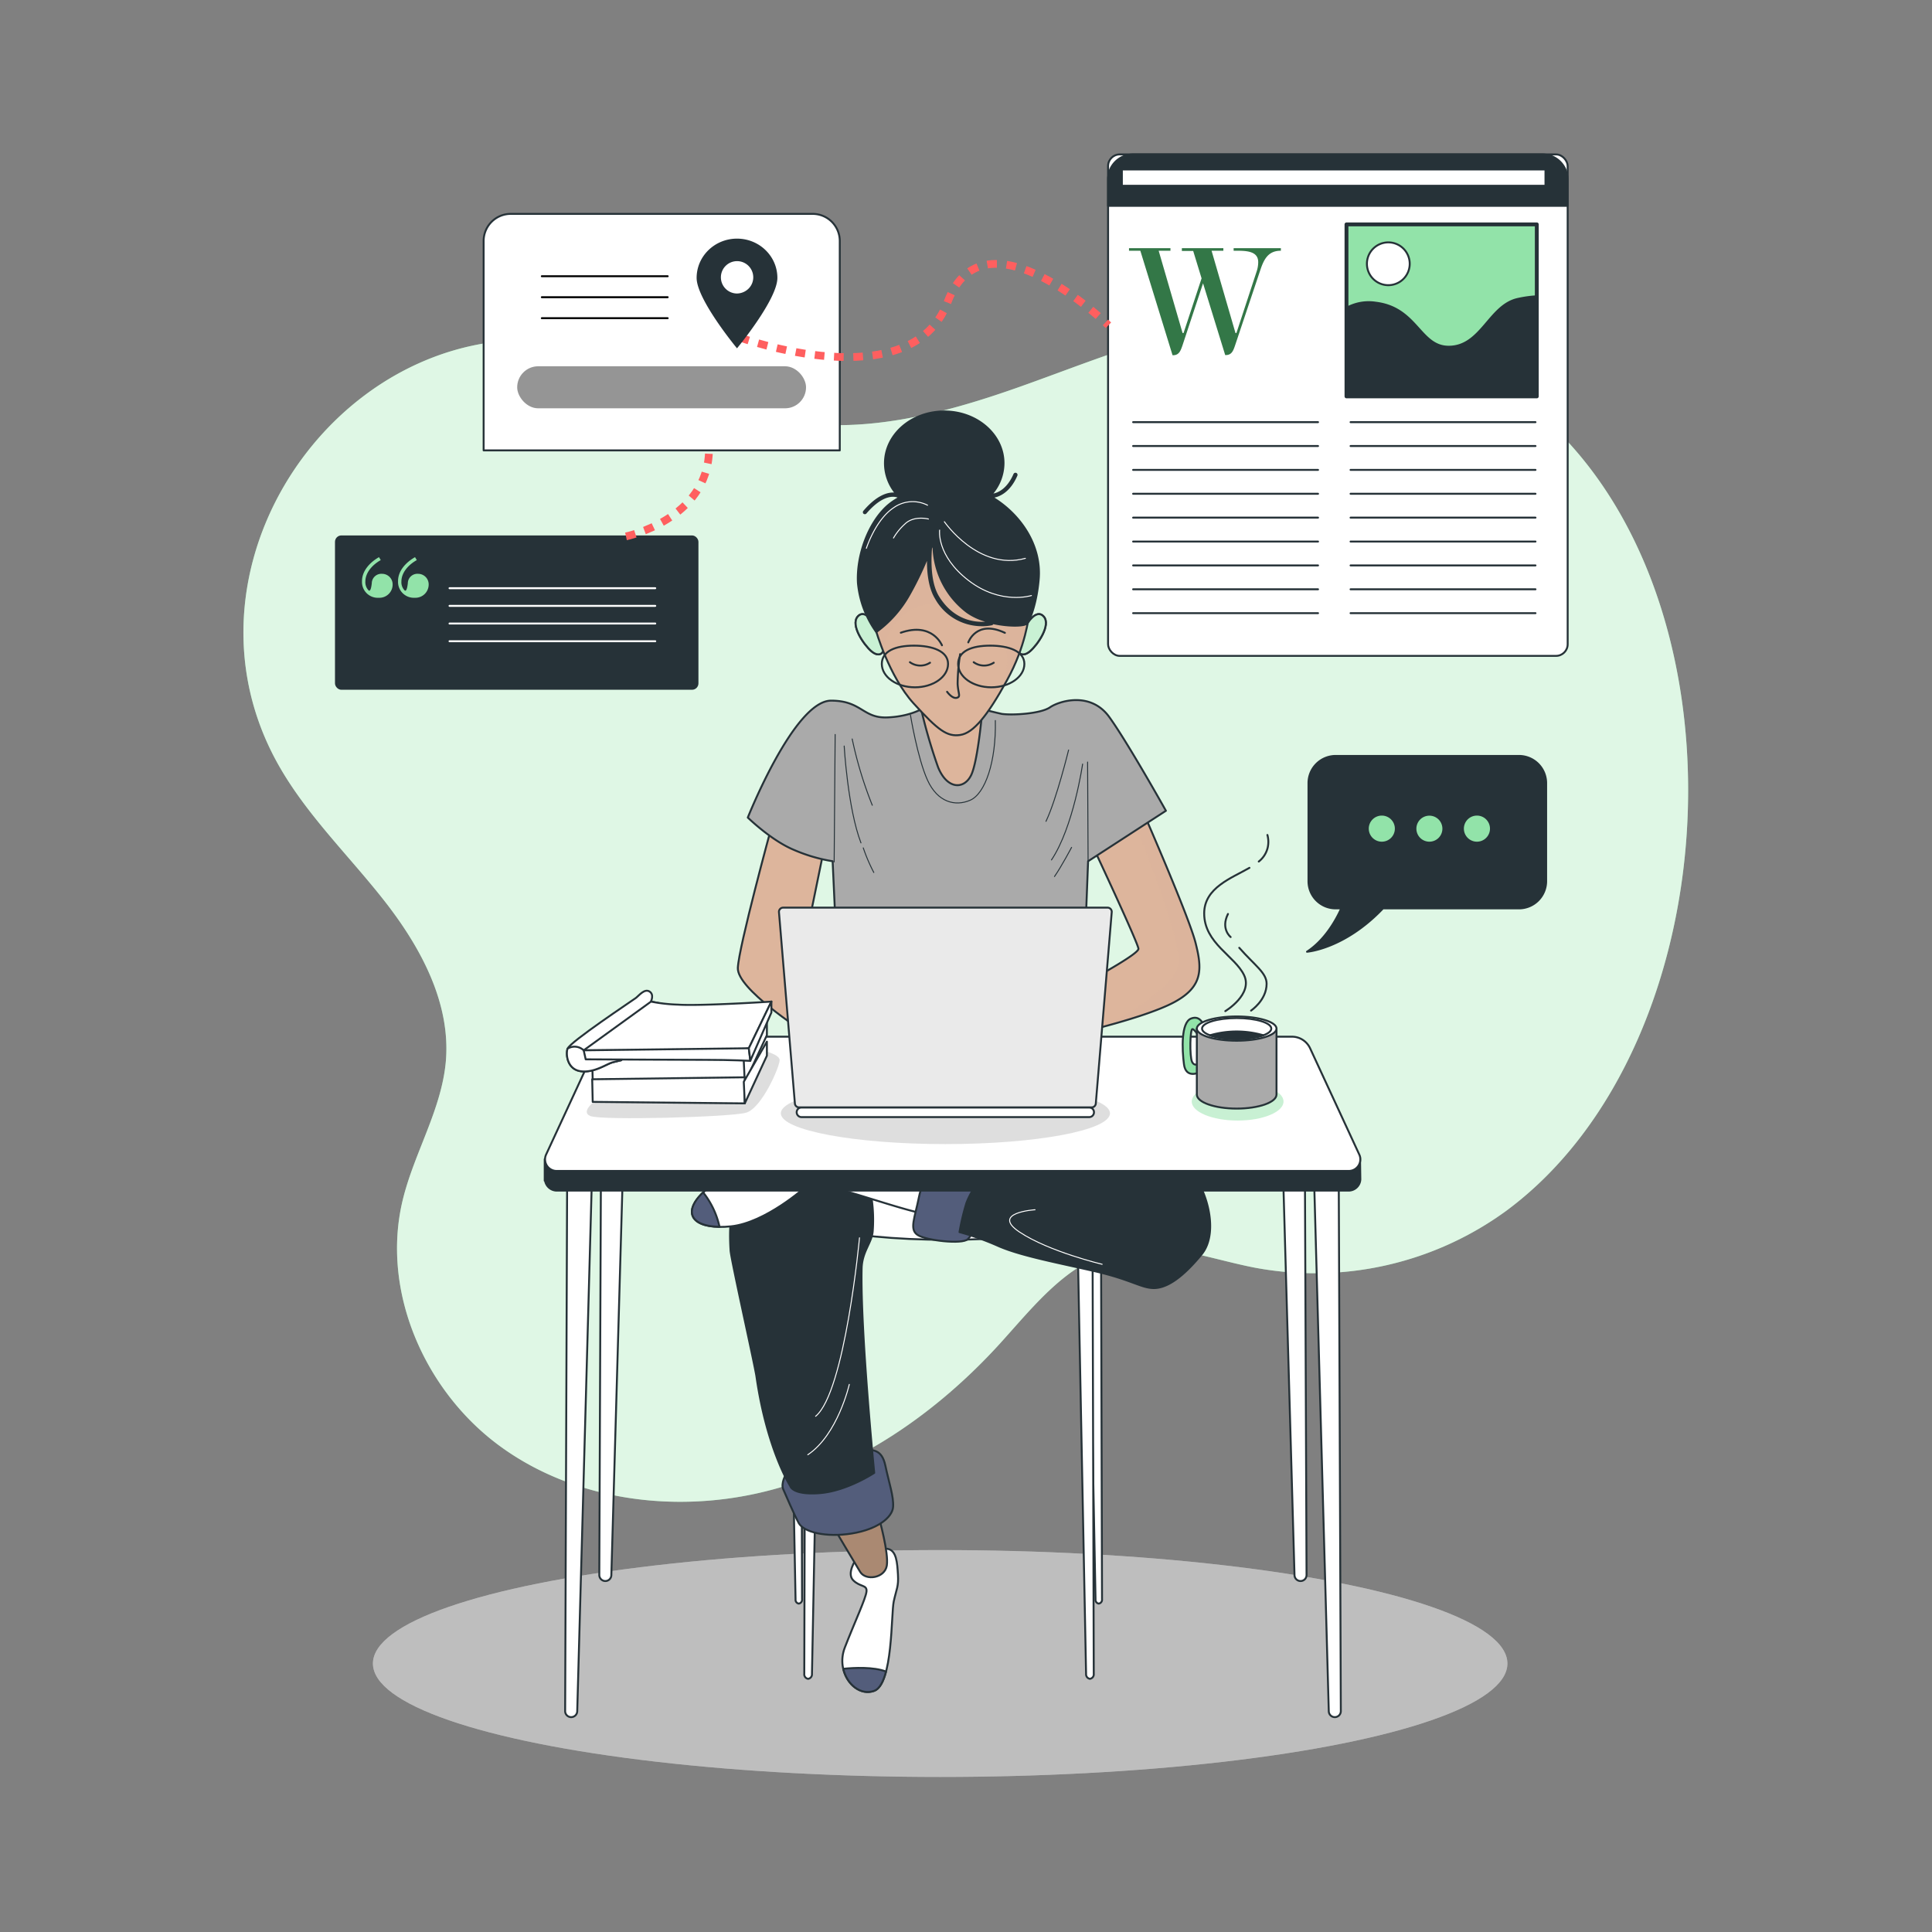 <svg xmlns="http://www.w3.org/2000/svg" xmlns:xlink="http://www.w3.org/1999/xlink" width="1000" height="1000" viewBox="0 0 1000 1000">
  <rect x="0" y="0" width="1000" height="1000" fill="#808080" stroke="none"/>
  <defs>
    <clipPath id="clip-path">
      <path id="Pfad_238" data-name="Pfad 238" d="M288.752,236.973s23.127,49.358,23.127,51.964-20.521,13.767-24.43,16.113a94.944,94.944,0,0,1-9.359,4.669l2.345,22.866s35.33-8.056,50.14-16.113,14.289-17.155,10.858-30.662-26.254-65.71-26.254-65.71Z" transform="translate(-278.09 -220.1)" fill="#ddb59c" stroke="#263238" stroke-linecap="round" stroke-linejoin="round" stroke-width="1"/>
    </clipPath>
    <clipPath id="clip-path-2">
      <path id="Pfad_242" data-name="Pfad 242" d="M215.535,222.85s-16.873,61.823-17.372,72.746,33.506,32.464,34.744,33.767-1.933-37.567-1.933-37.567l11.531-56.459Z" transform="translate(-198.158 -222.85)" fill="#fff" stroke="#263238" stroke-linecap="round" stroke-linejoin="round" stroke-width="1"/>
    </clipPath>
    <clipPath id="clip-path-3">
      <path id="Pfad_261" data-name="Pfad 261" d="M231.73,206.679s6.753,23.887,19.544,37.936,17.372,17.372,24.169,16.351,14.028-9.859,24.147-28.23,10.858-32.464,11.7-33.767-2.172-27.274-16.634-38.457-30.662-16.091-44.69-3.887S227.04,188.742,231.73,206.679Z" transform="translate(-230.469 -149.497)" fill="#ddb59c" stroke="#263238" stroke-linecap="round" stroke-linejoin="round" stroke-width="1"/>
    </clipPath>
    <clipPath id="clip-post">
      <rect width="1000" height="1000"/>
    </clipPath>
  </defs>
  <g id="post" clip-path="url(#clip-post)">
    <g id="Gruppe_34" data-name="Gruppe 34" transform="translate(-1001 -114.082)">
      <g id="Blog_post-bro" data-name="Blog post-bro" transform="translate(1127 194)">
        <g id="freepik--background-simple--inject-1--inject-3" transform="translate(0 85.074)">
          <path id="Pfad_222" data-name="Pfad 222" d="M827.866,358.175c3.322-89.944-28.99-180.974-100.215-224.3-35.157-21.389-76.263-33.919-117.392-32.073-44.125,1.976-85.666,19.934-127.272,34.744S396.322,163.2,353.435,152.685c-31.031-7.6-58.327-26.384-89.032-34.94C143.428,84.065,38.088,221.327,97.283,330.445,111.811,357.2,134.2,378.652,153.026,402.6S187.64,455.48,185.1,485.816c-2.172,25.124-16.417,47.491-22.345,71.986-11.335,46.926,11.162,98.543,50.053,127.142s91.355,35.265,138.26,23.5,88.163-40.564,120.671-76.22c17.372-19.109,34.4-41.432,59.391-47.925,24-6.21,48.729,3.909,73.071,8.556a168.27,168.27,0,0,0,129.791-29.532C792.731,519.866,824.87,439.455,827.866,358.175Z" transform="translate(-80.317 -101.627)" fill="#92e3a9"/>
          <path id="Pfad_223" data-name="Pfad 223" d="M827.866,358.175c3.322-89.944-28.99-180.974-100.215-224.3-35.157-21.389-76.263-33.919-117.392-32.073-44.125,1.976-85.666,19.934-127.272,34.744S396.322,163.2,353.435,152.685c-31.031-7.6-58.327-26.384-89.032-34.94C143.428,84.065,38.088,221.327,97.283,330.445,111.811,357.2,134.2,378.652,153.026,402.6S187.64,455.48,185.1,485.816c-2.172,25.124-16.417,47.491-22.345,71.986-11.335,46.926,11.162,98.543,50.053,127.142s91.355,35.265,138.26,23.5,88.163-40.564,120.671-76.22c17.372-19.109,34.4-41.432,59.391-47.925,24-6.21,48.729,3.909,73.071,8.556a168.27,168.27,0,0,0,129.791-29.532C792.731,519.866,824.87,439.455,827.866,358.175Z" transform="translate(-80.317 -101.627)" fill="#fff" opacity="0.7"/>
        </g>
        <g id="freepik--Shadow--inject-1--inject-3" transform="translate(67.02 722.396)">
          <ellipse id="Ellipse_43" data-name="Ellipse 43" cx="293.61" cy="58.718" rx="293.61" ry="58.718" fill="#bfbfbf"/>
          <ellipse id="Ellipse_44" data-name="Ellipse 44" cx="293.61" cy="58.718" rx="293.61" ry="58.718" fill="#bfbfbf" opacity="0.5"/>
        </g>
        <g id="freepik--graphics-2--inject-1--inject-3" transform="translate(447.534 0)">
          <rect id="Rechteck_18" data-name="Rechteck 18" width="237.889" height="259.561" rx="6.03" transform="translate(0 0)" stroke-width="1" stroke="#263238" stroke-linecap="round" stroke-linejoin="round" fill="#fff"/>
          <path id="Pfad_224" data-name="Pfad 224" d="M299.5,62.45H511.183a13.029,13.029,0,0,1,13.029,13.029V89.073H286.41V75.544A13.029,13.029,0,0,1,299.5,62.45Z" transform="translate(-286.41 -62.45)" fill="#263238" stroke="#263238" stroke-linecap="round" stroke-linejoin="round" stroke-width="1"/>
          <line id="Linie_1" data-name="Linie 1" x2="95.72" transform="translate(12.964 138.586)" fill="none" stroke="#263238" stroke-linecap="round" stroke-linejoin="round" stroke-width="1"/>
          <line id="Linie_2" data-name="Linie 2" x2="95.72" transform="translate(12.964 150.942)" fill="none" stroke="#263238" stroke-linecap="round" stroke-linejoin="round" stroke-width="1"/>
          <line id="Linie_3" data-name="Linie 3" x2="95.72" transform="translate(12.964 163.298)" fill="none" stroke="#263238" stroke-linecap="round" stroke-linejoin="round" stroke-width="1"/>
          <line id="Linie_4" data-name="Linie 4" x2="95.72" transform="translate(12.964 175.654)" fill="none" stroke="#263238" stroke-linecap="round" stroke-linejoin="round" stroke-width="1"/>
          <line id="Linie_5" data-name="Linie 5" x2="95.72" transform="translate(12.964 188.009)" fill="none" stroke="#263238" stroke-linecap="round" stroke-linejoin="round" stroke-width="1"/>
          <line id="Linie_6" data-name="Linie 6" x2="95.72" transform="translate(12.964 200.387)" fill="none" stroke="#263238" stroke-linecap="round" stroke-linejoin="round" stroke-width="1"/>
          <line id="Linie_7" data-name="Linie 7" x2="95.72" transform="translate(12.964 212.743)" fill="none" stroke="#263238" stroke-linecap="round" stroke-linejoin="round" stroke-width="1"/>
          <line id="Linie_8" data-name="Linie 8" x2="95.72" transform="translate(12.964 225.099)" fill="none" stroke="#263238" stroke-linecap="round" stroke-linejoin="round" stroke-width="1"/>
          <line id="Linie_9" data-name="Linie 9" x2="95.72" transform="translate(12.964 237.455)" fill="none" stroke="#263238" stroke-linecap="round" stroke-linejoin="round" stroke-width="1"/>
          <line id="Linie_10" data-name="Linie 10" x2="95.72" transform="translate(125.513 138.586)" fill="none" stroke="#263238" stroke-linecap="round" stroke-linejoin="round" stroke-width="1"/>
          <line id="Linie_11" data-name="Linie 11" x2="95.72" transform="translate(125.513 150.942)" fill="none" stroke="#263238" stroke-linecap="round" stroke-linejoin="round" stroke-width="1"/>
          <line id="Linie_12" data-name="Linie 12" x2="95.72" transform="translate(125.513 163.298)" fill="none" stroke="#263238" stroke-linecap="round" stroke-linejoin="round" stroke-width="1"/>
          <line id="Linie_13" data-name="Linie 13" x2="95.72" transform="translate(125.513 175.654)" fill="none" stroke="#263238" stroke-linecap="round" stroke-linejoin="round" stroke-width="1"/>
          <line id="Linie_14" data-name="Linie 14" x2="95.72" transform="translate(125.513 188.009)" fill="none" stroke="#263238" stroke-linecap="round" stroke-linejoin="round" stroke-width="1"/>
          <line id="Linie_15" data-name="Linie 15" x2="95.72" transform="translate(125.513 200.387)" fill="none" stroke="#263238" stroke-linecap="round" stroke-linejoin="round" stroke-width="1"/>
          <line id="Linie_16" data-name="Linie 16" x2="95.72" transform="translate(125.513 212.743)" fill="none" stroke="#263238" stroke-linecap="round" stroke-linejoin="round" stroke-width="1"/>
          <line id="Linie_17" data-name="Linie 17" x2="95.72" transform="translate(125.513 225.099)" fill="none" stroke="#263238" stroke-linecap="round" stroke-linejoin="round" stroke-width="1"/>
          <line id="Linie_18" data-name="Linie 18" x2="95.72" transform="translate(125.513 237.455)" fill="none" stroke="#263238" stroke-linecap="round" stroke-linejoin="round" stroke-width="1"/>
          <path id="Pfad_225" data-name="Pfad 225" d="M357.544,96.613a15.376,15.376,0,0,0,.738-4.538c0-5.624-5.711-5.95-11.314-5.95h-1.411V84.8h24.451v1.325c-6.362,0-8.686,4.061-10.662,10.076l-13.029,38.892c-.977,2.888-1.8,5.038-4.864,5.038h-.261l-11.466-37.155-10.662,32.2c-1,2.888-1.824,5.038-4.886,5.038h-.239L297.263,86.125H291.4V84.8h21.455v1.325h-6.1L319.13,128.73h.5l9.337-28.295-4.343-14.2h-5.863V84.8h21.476v1.325h-6.1l12.378,42.605h.478Z" transform="translate(-280.564 -36.267)" fill="#337747"/>
          <rect id="Rechteck_19" data-name="Rechteck 19" width="98.5" height="89.032" transform="translate(123.407 36.221)" stroke-width="2" stroke="#263238" stroke-linecap="round" stroke-linejoin="round" fill="#92e3a9"/>
          <path id="Pfad_226" data-name="Pfad 226" d="M441.763,96.27a60.806,60.806,0,0,0-9.815,1.368c-14.962,3.257-18.87,24.733-35.786,24.733-14.983,0-16.265-20.173-37.741-22.779a23.713,23.713,0,0,0-15.2,2.693v45.8h98.543Z" transform="translate(-219.856 -22.829)" fill="#263238" stroke="#263238" stroke-linecap="round" stroke-linejoin="round" stroke-width="1"/>
          <path id="Pfad_227" data-name="Pfad 227" d="M370.26,94.473A11.075,11.075,0,1,1,359.207,83.42,11.075,11.075,0,0,1,370.26,94.473Z" transform="translate(-214.128 -37.883)" fill="#fff" stroke="#263238" stroke-linecap="round" stroke-linejoin="round" stroke-width="1"/>
          <rect id="Rechteck_20" data-name="Rechteck 20" width="219.257" height="8.447" transform="translate(7.144 7.796)" stroke-width="1" stroke="#263238" stroke-linecap="round" stroke-linejoin="round" fill="#fff"/>
          <path id="Pfad_228" data-name="Pfad 228" d="M443.578,205.83H348.661A14.071,14.071,0,0,0,334.59,219.9v50.77a14.071,14.071,0,0,0,14.071,14.071h2.91c-2.953,6.515-8.686,16.5-17.741,22.432,0,0,19.261-1.346,39.326-22.432h70.379a14.071,14.071,0,0,0,14.071-14.071V219.9a14.071,14.071,0,0,0-14.028-14.071Z" transform="translate(-230.857 105.521)" fill="#263238" stroke="#263238" stroke-linecap="round" stroke-linejoin="round" stroke-width="1"/>
          <path id="Pfad_229" data-name="Pfad 229" d="M362.826,227.095a7.253,7.253,0,1,0-7.231,7.231,7.253,7.253,0,0,0,7.231-7.231Z" transform="translate(-213.882 121.911)" fill="#92e3a9" stroke="#263238" stroke-linecap="round" stroke-linejoin="round" stroke-width="1"/>
          <path id="Pfad_230" data-name="Pfad 230" d="M374.132,227.071A7.231,7.231,0,1,0,366.9,234.3a7.231,7.231,0,0,0,7.231-7.231Z" transform="translate(-200.585 121.934)" fill="#92e3a9" stroke="#263238" stroke-linecap="round" stroke-linejoin="round" stroke-width="1"/>
          <path id="Pfad_231" data-name="Pfad 231" d="M385.5,227.095a7.253,7.253,0,1,0-7.253,7.231,7.253,7.253,0,0,0,7.253-7.231Z" transform="translate(-187.324 121.911)" fill="#92e3a9" stroke="#263238" stroke-linecap="round" stroke-linejoin="round" stroke-width="1"/>
        </g>
        <g id="freepik--graphics-1--inject-1--inject-3" transform="translate(47.889 30.792)">
          <path id="Pfad_232" data-name="Pfad 232" d="M151.533,76.63H307.882a14.028,14.028,0,0,1,14.028,14.028v108.38H137.57V90.658A14.028,14.028,0,0,1,151.533,76.63Z" transform="translate(-61.133 -76.63)" fill="#fff" stroke="#263238" stroke-linecap="round" stroke-linejoin="round" stroke-width="1"/>
          <rect id="Rechteck_21" data-name="Rechteck 21" width="149.508" height="21.759" rx="10.879" transform="translate(93.809 78.869)" fill="#959595"/>
          <rect id="Rechteck_23" data-name="Rechteck 23" width="187.119" height="78.891" rx="2.82" transform="translate(0 166.924)" stroke-width="1" stroke="#263238" stroke-linecap="round" stroke-linejoin="round" fill="#263238"/>
          <path id="Pfad_234" data-name="Pfad 234" d="M117.378,158.45l.912,1.52c-4.126,2.3-7.969,6.341-7.969,11.075a6.124,6.124,0,0,0,1.552,4.485c1.1,1.226,1.593-1.871,1.771-3.616a4.973,4.973,0,0,1,5.342-4.842,5.472,5.472,0,0,1,5.45,5.646,6.84,6.84,0,0,1-7.166,6.753A8.165,8.165,0,0,1,108.583,171C108.518,165.507,112.753,161.078,117.378,158.45Zm18.653,0,.912,1.52c-4.148,2.3-7.969,6.341-7.969,11.075a6.1,6.1,0,0,0,1.545,4.491c1.1,1.227,1.6-1.877,1.778-3.623a4.951,4.951,0,0,1,5.342-4.842,5.472,5.472,0,0,1,5.451,5.646,6.862,6.862,0,0,1-7.166,6.753A8.187,8.187,0,0,1,127.237,171C127.15,165.507,131.384,161.078,136.031,158.45Z" transform="translate(-95.098 19.223)" fill="#92e3a9"/>
          <line id="Linie_19" data-name="Linie 19" x2="106.491" transform="translate(58.783 193.742)" fill="none" stroke="#fff" stroke-linecap="round" stroke-linejoin="round" stroke-width="1"/>
          <line id="Linie_20" data-name="Linie 20" x2="106.491" transform="translate(58.783 202.884)" fill="none" stroke="#fff" stroke-linecap="round" stroke-linejoin="round" stroke-width="1"/>
          <line id="Linie_21" data-name="Linie 21" x2="106.491" transform="translate(58.783 212.026)" fill="none" stroke="#fff" stroke-linecap="round" stroke-linejoin="round" stroke-width="1"/>
          <line id="Linie_22" data-name="Linie 22" x2="106.491" transform="translate(58.783 221.19)" fill="none" stroke="#fff" stroke-linecap="round" stroke-linejoin="round" stroke-width="1"/>
          <line id="Linie_25" data-name="Linie 25" x2="65.145" transform="translate(106.556 32.269)" fill="none" stroke="#000" stroke-linecap="round" stroke-linejoin="round" stroke-width="1"/>
          <line id="Linie_26" data-name="Linie 26" x2="65.145" transform="translate(106.556 43.126)" fill="none" stroke="#000" stroke-linecap="round" stroke-linejoin="round" stroke-width="1"/>
          <line id="Linie_27" data-name="Linie 27" x2="65.145" transform="translate(106.556 53.984)" fill="none" stroke="#000" stroke-linecap="round" stroke-linejoin="round" stroke-width="1"/>
          <path id="Pfad_321" data-name="Pfad 321" d="M197.593,128.624s88.6,32.325,107.632-18.311S388.47,122.3,388.47,122.3" transform="translate(11.356 -64.672)" fill="none" stroke="#ff5f5f" stroke-width="4" stroke-dasharray="5"/>
          <path id="Pfad_322" data-name="Pfad 322" d="M170.513,177.443s42.207-8.783,42.947-44.382" transform="translate(-20.368 -10.519)" fill="none" stroke="#ff5f5f" stroke-width="4" stroke-dasharray="5"/>
        </g>
        <g id="freepik--Character--inject-1--inject-3" transform="translate(155.943 132.549)">
          <path id="Pfad_236" data-name="Pfad 236" d="M288.752,236.973s23.127,49.358,23.127,51.964-20.521,13.767-24.43,16.113a94.944,94.944,0,0,1-9.359,4.669l2.345,22.866s35.33-8.056,50.14-16.113,14.289-17.155,10.858-30.662-26.254-65.71-26.254-65.71Z" transform="translate(-4.567 -10.31)" fill="#ddb59c"/>
          <g id="Gruppe_10" data-name="Gruppe 10" transform="translate(273.523 209.79)" clip-path="url(#clip-path)">
            <path id="Pfad_237" data-name="Pfad 237" d="M321.619,316.472c14.81-8.056,14.289-17.155,10.858-30.662s-26.254-65.71-26.254-65.71l-3.692,2.345-1.173,2.172s21.3,52.29,22.584,69.706c.869,11.7-22.692,26.3-38.262,34.636C297.232,325.9,312.954,321.184,321.619,316.472Z" transform="translate(-269.198 -220.1)" fill="#ddb59c" opacity="0.5" style="mix-blend-mode: multiply;isolation: isolate"/>
          </g>
          <path id="Pfad_239" data-name="Pfad 239" d="M288.752,236.973s23.127,49.358,23.127,51.964-20.521,13.767-24.43,16.113a94.944,94.944,0,0,1-9.359,4.669l2.345,22.866s35.33-8.056,50.14-16.113,14.289-17.155,10.858-30.662-26.254-65.71-26.254-65.71Z" transform="translate(-4.567 -10.31)" fill="none" stroke="#263238" stroke-linecap="round" stroke-linejoin="round" stroke-width="1"/>
          <path id="Pfad_240" data-name="Pfad 240" d="M215.535,222.85s-16.873,61.823-17.372,72.746,33.506,32.464,34.744,33.767-1.933-37.567-1.933-37.567l11.531-56.459Z" transform="translate(-98.208 -7.089)" fill="#fff"/>
          <g id="Gruppe_11" data-name="Gruppe 11" transform="translate(99.949 215.761)" clip-path="url(#clip-path-2)">
            <path id="Pfad_241" data-name="Pfad 241" d="M223.266,227.91l-.369-1.672-7.361-3.388s-16.873,61.823-17.372,72.746,33.506,32.464,34.744,33.767c.5.521.3-5.3-.109-12.486-10.119-8.578-24.647-20.651-26.34-25.732" transform="translate(-198.158 -222.85)" fill="#92e3a9" opacity="0.5" style="mix-blend-mode: multiply;isolation: isolate"/>
          </g>
          <path id="Pfad_243" data-name="Pfad 243" d="M215.535,222.85s-16.873,61.823-17.372,72.746,33.506,32.464,34.744,33.767-1.933-37.567-1.933-37.567l11.531-56.459Z" transform="translate(-98.208 -7.089)" fill="#ddb59c" stroke="#263238" stroke-linecap="round" stroke-linejoin="round" stroke-width="1"/>
          <path id="Pfad_244" data-name="Pfad 244" d="M291.982,196.842s-6.515,4.69-19.218,5.212-13.311-8.686-29.1-8.686c-19.131,0-43.126,60.52-43.126,60.52s11.943,11.7,23.648,16.634a83.864,83.864,0,0,0,20.26,5.972l1.824,39.76H375.129l1.542-39.76,40.282-26.123s-19.761-35.331-29.359-48.577-25.732-8.317-30.662-4.951S337.389,201.011,332,200.23a215.3,215.3,0,0,1-20.8-5.711S302.9,187.613,291.982,196.842Z" transform="translate(-95.417 -43.186)" fill="#aaa" stroke="#263238" stroke-linecap="round" stroke-linejoin="round" stroke-width="1"/>
          <line id="Linie_23" data-name="Linie 23" x1="0.521" y2="65.992" transform="translate(149.812 167.684)" fill="none" stroke="#263238" stroke-linecap="round" stroke-linejoin="round" stroke-width="0.5"/>
          <path id="Pfad_245" data-name="Pfad 245" d="M223.51,203.47s1.824,32.2,8.686,50.14" transform="translate(-68.508 -29.793)" fill="none" stroke="#263238" stroke-linecap="round" stroke-linejoin="round" stroke-width="0.5"/>
          <path id="Pfad_246" data-name="Pfad 246" d="M228.06,227.75a88.58,88.58,0,0,0,5.45,12.725" transform="translate(-63.177 -1.348)" fill="none" stroke="#263238" stroke-linecap="round" stroke-linejoin="round" stroke-width="0.5"/>
          <path id="Pfad_247" data-name="Pfad 247" d="M225.42,201.79a206.1,206.1,0,0,0,10.4,34.288" transform="translate(-66.27 -31.761)" fill="none" stroke="#263238" stroke-linecap="round" stroke-linejoin="round" stroke-width="0.5"/>
          <path id="Pfad_248" data-name="Pfad 248" d="M283.314,204.42s-6.232,25.472-11.7,36.916" transform="translate(-12.158 -28.68)" fill="none" stroke="#263238" stroke-linecap="round" stroke-linejoin="round" stroke-width="0.5"/>
          <line id="Linie_24" data-name="Linie 24" x1="0.261" y1="51.443" transform="translate(280.993 181.973)" fill="none" stroke="#263238" stroke-linecap="round" stroke-linejoin="round" stroke-width="0.5"/>
          <path id="Pfad_249" data-name="Pfad 249" d="M289.033,207.77s-4.69,32.573-16.113,49.619" transform="translate(-10.623 -24.755)" fill="none" stroke="#263238" stroke-linecap="round" stroke-linejoin="round" stroke-width="0.5"/>
          <path id="Pfad_250" data-name="Pfad 250" d="M282.478,227.63s-5.212,9.88-8.838,15.07" transform="translate(-9.78 -1.489)" fill="none" stroke="#263238" stroke-linecap="round" stroke-linejoin="round" stroke-width="0.5"/>
          <path id="Pfad_251" data-name="Pfad 251" d="M239.3,196.05s3.648,22.345,8.838,33.767,14.289,13.767,22.084,10.4,13.507-20.021,13.029-41.259" transform="translate(-50.009 -38.485)" fill="none" stroke="#263238" stroke-linecap="round" stroke-linejoin="round" stroke-width="0.5"/>
          <path id="Pfad_252" data-name="Pfad 252" d="M236.191,177.428s-4.951-8.556-8.838-4.148,3.127,14.549,7.014,17.915,6.753,1.3,6.515-2.324S236.191,177.428,236.191,177.428Z" transform="translate(-65.337 -66.638)" fill="#92e3a9" stroke="#263238" stroke-linecap="round" stroke-linejoin="round" stroke-width="1"/>
          <path id="Pfad_253" data-name="Pfad 253" d="M236.191,177.428s-4.951-8.556-8.838-4.148,3.127,14.549,7.014,17.915,6.753,1.3,6.515-2.324S236.191,177.428,236.191,177.428Z" transform="translate(-65.337 -66.638)" fill="#fff" opacity="0.5"/>
          <path id="Pfad_254" data-name="Pfad 254" d="M236.191,177.428s-4.951-8.556-8.838-4.148,3.127,14.549,7.014,17.915,6.753,1.3,6.515-2.324S236.191,177.428,236.191,177.428Z" transform="translate(-65.337 -66.638)" fill="none" stroke="#263238" stroke-linecap="round" stroke-linejoin="round" stroke-width="1"/>
          <path id="Pfad_255" data-name="Pfad 255" d="M269.539,177.428s4.929-8.556,8.838-4.148-3.127,14.549-7.014,17.915-6.775,1.3-6.515-2.324S269.539,177.428,269.539,177.428Z" transform="translate(-20.098 -66.638)" fill="#92e3a9" stroke="#263238" stroke-linecap="round" stroke-linejoin="round" stroke-width="1"/>
          <path id="Pfad_256" data-name="Pfad 256" d="M269.539,177.428s4.929-8.556,8.838-4.148-3.127,14.549-7.014,17.915-6.775,1.3-6.515-2.324S269.539,177.428,269.539,177.428Z" transform="translate(-20.098 -66.638)" fill="#fff" opacity="0.5"/>
          <path id="Pfad_257" data-name="Pfad 257" d="M269.539,177.428s4.929-8.556,8.838-4.148-3.127,14.549-7.014,17.915-6.775,1.3-6.515-2.324S269.539,177.428,269.539,177.428Z" transform="translate(-20.098 -66.638)" fill="none" stroke="#263238" stroke-linecap="round" stroke-linejoin="round" stroke-width="1"/>
          <path id="Pfad_258" data-name="Pfad 258" d="M241.57,193.42a279.809,279.809,0,0,0,9.359,32.725c4.69,11.683,13.507,11.683,17.155,4.148s5.972-35.613,5.972-35.613S249.626,198.089,241.57,193.42Z" transform="translate(-47.35 -41.566)" fill="#ddb59c" stroke="#263238" stroke-linecap="round" stroke-linejoin="round" stroke-width="1"/>
          <path id="Pfad_259" data-name="Pfad 259" d="M231.73,206.679s6.753,23.887,19.544,37.936,17.372,17.372,24.169,16.351,14.028-9.859,24.147-28.23,10.858-32.464,11.7-33.767-2.172-27.274-16.634-38.457-30.662-16.091-44.69-3.887S227.04,188.742,231.73,206.679Z" transform="translate(-60.355 -93.022)" fill="#ddb59c"/>
          <g id="Gruppe_12" data-name="Gruppe 12" transform="translate(170.114 56.475)" clip-path="url(#clip-path-3)">
            <path id="Pfad_260" data-name="Pfad 260" d="M294.6,160.469c-14.549-11.162-30.662-16.091-44.69-3.887s-22.866,32.2-18.176,50.14a111.456,111.456,0,0,0,3.822,10.858,8.209,8.209,0,0,1,.326-2.367c3.105-9.837,12.269-28.881,43.1-20.152,24.495,6.905,21.5,28.447,19.218,39.934l1.325-2.389c10.141-18.436,10.858-32.464,11.7-33.767S309.148,171.652,294.6,160.469Z" transform="translate(-230.472 -149.541)" fill="#ddb59c" opacity="0.5" style="mix-blend-mode: multiply;isolation: isolate"/>
          </g>
          <path id="Pfad_262" data-name="Pfad 262" d="M231.73,206.679s6.753,23.887,19.544,37.936,17.372,17.372,24.169,16.351,14.028-9.859,24.147-28.23,10.858-32.464,11.7-33.767-2.172-27.274-16.634-38.457-30.662-16.091-44.69-3.887S227.04,188.742,231.73,206.679Z" transform="translate(-60.355 -93.022)" fill="none" stroke="#263238" stroke-linecap="round" stroke-linejoin="round" stroke-width="1"/>
          <path id="Pfad_263" data-name="Pfad 263" d="M254.793,181.57a105.914,105.914,0,0,0-1.3,15.331c.261,5.19,1.824,6.753-.521,7.275s-4.929-3.127-4.929-3.127" transform="translate(-39.771 -55.449)" fill="none" stroke="#263238" stroke-linecap="round" stroke-linejoin="round" stroke-width="1"/>
          <path id="Pfad_264" data-name="Pfad 264" d="M239.18,183.49a9.207,9.207,0,0,0,10.4.261" transform="translate(-50.15 -53.199)" fill="none" stroke="#263238" stroke-linecap="round" stroke-linejoin="round" stroke-width="1"/>
          <path id="Pfad_265" data-name="Pfad 265" d="M254.38,183.49a9.185,9.185,0,0,0,10.38.261" transform="translate(-32.343 -53.199)" fill="none" stroke="#263238" stroke-linecap="round" stroke-linejoin="round" stroke-width="1"/>
          <path id="Pfad_266" data-name="Pfad 266" d="M258.313,183.794s-4.951-12.226-21.3-6.515" transform="translate(-52.692 -62.255)" fill="none" stroke="#263238" stroke-linecap="round" stroke-linejoin="round" stroke-width="1"/>
          <path id="Pfad_267" data-name="Pfad 267" d="M253.09,182.63s4.148-11.965,18.957-4.951" transform="translate(-33.854 -62.589)" fill="none" stroke="#263238" stroke-linecap="round" stroke-linejoin="round" stroke-width="1"/>
          <path id="Pfad_268" data-name="Pfad 268" d="M266.768,189.008c0,6.688-7.665,12.1-17.133,12.1s-17.155-5.407-17.155-12.1,7.166-9.468,16.634-9.468S266.768,182.341,266.768,189.008Z" transform="translate(-57.999 -57.827)" fill="none" stroke="#263238" stroke-linecap="round" stroke-linejoin="round" stroke-width="1"/>
          <path id="Pfad_269" data-name="Pfad 269" d="M284.958,189.008c0,6.688-7.687,12.1-17.155,12.1s-17.133-5.407-17.133-12.1,7.144-9.468,16.612-9.468S284.958,182.341,284.958,189.008Z" transform="translate(-36.689 -57.827)" fill="none" stroke="#263238" stroke-linecap="round" stroke-linejoin="round" stroke-width="1"/>
          <path id="Pfad_270" data-name="Pfad 270" d="M166.2,279.83,165.14,543.082a3.127,3.127,0,0,0,3.127,3.127h0a3.105,3.105,0,0,0,3.105-3.018L178.886,280.2Z" transform="translate(-136.889 59.664)" fill="#fff" stroke="#263238" stroke-linecap="round" stroke-linejoin="round" stroke-width="1"/>
          <path id="Pfad_271" data-name="Pfad 271" d="M158.021,308.17,157,580.325a3.105,3.105,0,0,0,3.127,3.127h0a3.127,3.127,0,0,0,3.127-3l7.492-271.938Z" transform="translate(-146.425 92.864)" fill="#fff" stroke="#263238" stroke-linecap="round" stroke-linejoin="round" stroke-width="1"/>
          <path id="Pfad_272" data-name="Pfad 272" d="M340.06,279.83l1.064,263.252a3.105,3.105,0,0,1-3.105,3.127h0a3.127,3.127,0,0,1-3.127-3.018L327.4,280.2Z" transform="translate(53.201 59.664)" fill="#fff" stroke="#263238" stroke-linecap="round" stroke-linejoin="round" stroke-width="1"/>
          <path id="Pfad_273" data-name="Pfad 273" d="M348.242,308.17l1.064,272.155a3.105,3.105,0,0,1-3.127,3.127h0a3.105,3.105,0,0,1-3.105-3L335.56,308.517Z" transform="translate(62.76 92.864)" fill="#fff" stroke="#263238" stroke-linecap="round" stroke-linejoin="round" stroke-width="1"/>
          <path id="Pfad_274" data-name="Pfad 274" d="M214.638,313.38l-.63,241.559a2.345,2.345,0,0,0,1.976,2.584h0a2.323,2.323,0,0,0,2-2.475l4.712-241.385Z" transform="translate(-79.657 98.968)" fill="#fff" stroke="#263238" stroke-linecap="round" stroke-linejoin="round" stroke-width="1"/>
          <path id="Pfad_275" data-name="Pfad 275" d="M288.367,309.8l.586,210.81a2,2,0,0,1-1.694,2.171h0a1.976,1.976,0,0,1-1.672-2.172L281.57,309.974Z" transform="translate(-0.49 94.774)" fill="#fff" stroke="#263238" stroke-linecap="round" stroke-linejoin="round" stroke-width="1"/>
          <path id="Pfad_276" data-name="Pfad 276" d="M216.867,309.8l.586,210.81a2,2,0,0,1-1.694,2.171h0a1.976,1.976,0,0,1-1.672-2.172L210.07,309.974Z" transform="translate(-84.253 94.774)" fill="#fff" stroke="#263238" stroke-linecap="round" stroke-linejoin="round" stroke-width="1"/>
          <path id="Pfad_277" data-name="Pfad 277" d="M287.013,313.38l.673,241.559a2.345,2.345,0,0,1-1.976,2.584h0a2.345,2.345,0,0,1-2-2.475L279,313.662Z" transform="translate(-3.501 98.968)" fill="#fff" stroke="#263238" stroke-linecap="round" stroke-linejoin="round" stroke-width="1"/>
          <ellipse id="Ellipse_48" data-name="Ellipse 48" cx="96.632" cy="22.084" rx="96.632" ry="22.084" transform="translate(111.55 385.096)" fill="#fff" stroke="#263238" stroke-linecap="round" stroke-linejoin="round" stroke-width="1"/>
          <path id="Pfad_278" data-name="Pfad 278" d="M230.156,400.311s-5.06,7.253-1.433,10.858,7.231,2.172,6.862,5.8-6.145,15.917-11.205,28.946,5.429,26.058,15.2,22.453,8.686-39.826,10.119-46.34,2.541-7.6,2.171-13.746-.717-12.66-5.429-13.4S232.328,397.792,230.156,400.311Z" transform="translate(-69.03 194.335)" fill="#fff" stroke="#263238" stroke-linecap="round" stroke-linejoin="round" stroke-width="1"/>
          <path id="Pfad_279" data-name="Pfad 279" d="M245.418,425.08c-6.515-2.476-16.5-1.976-22.128-1.411,1.889,8.187,9.12,13.941,16.026,11.4C242.2,434.005,244.093,430.14,245.418,425.08Z" transform="translate(-68.765 227.632)" fill="#535d7b" stroke="#263238" stroke-linecap="round" stroke-linejoin="round" stroke-width="1"/>
          <path id="Pfad_280" data-name="Pfad 280" d="M221.17,392.929s10.488,17.741,13.376,22.432,12.682,3.257,13.767-3.257-4-24.6-4-24.6L222.6,392.929Z" transform="translate(-71.249 185.8)" fill="#aa8972" stroke="#263238" stroke-linecap="round" stroke-linejoin="round" stroke-width="1"/>
          <path id="Pfad_281" data-name="Pfad 281" d="M210.675,383.831s-2.91,4.712-1.455,7.969,5.429,12.66,7.969,17.372,14.115,7.6,27.491,5.429,21-8.339,21.368-13.767-2.172-12.66-4-21.346-6.515-8.317-13.029-8.317S216.1,378.771,210.675,383.831Z" transform="translate(-85.726 166.668)" fill="#535d7b" stroke="#263238" stroke-linecap="round" stroke-linejoin="round" stroke-width="1"/>
          <path id="Pfad_282" data-name="Pfad 282" d="M264.409,358.729c.2-8.9,5.342-13.29,5.733-19.392a76.742,76.742,0,0,0-1.976-24.039l-9.9-13.529c-28.49.369-48.9.847-49.228.955-1.086.347-1.824,6.515-2.541,11.574,0,0-12.1,1.542-9.924,35.2.3,4.69,12.508,58.956,13.4,65.145,5.429,37.806,17.524,56.742,17.524,56.742s1.086,4.712,15.2,3.626,28.23-10.488,28.23-10.488S263.67,390.932,264.409,358.729Z" transform="translate(-100.373 85.367)" fill="#263238" stroke="#263238" stroke-linecap="round" stroke-linejoin="round" stroke-width="1"/>
          <path id="Pfad_283" data-name="Pfad 283" d="M215.2,305.954s-14.962,2.172-24.125,12.638-1.39,17.372,16.417,15.5,38.349-20.086,39.217-21.064S228.144,299.678,215.2,305.954Z" transform="translate(-111.035 88.197)" fill="#fff" stroke="#263238" stroke-linecap="round" stroke-linejoin="round" stroke-width="1"/>
          <path id="Pfad_284" data-name="Pfad 284" d="M215.15,315.029a141.3,141.3,0,0,1,28.23,4.343c12.312,3.626,34.028,10.858,39.087,10.858s3.626-18.827,3.626-22.432-65.145-5.8-73.115-5.8S215.15,315.029,215.15,315.029Z" transform="translate(-84.425 85.636)" fill="#fff" stroke="#263238" stroke-linecap="round" stroke-linejoin="round" stroke-width="1"/>
          <path id="Pfad_285" data-name="Pfad 285" d="M250.9,304.677s-5.8,2.888-7.969,13.746-5.06,16.656-.717,19.544,23.17,5.06,26.058,2.172,10.858-17.372,12.313-26.775S250.9,304.677,250.9,304.677Z" transform="translate(-49.234 88.757)" fill="#535d7b" stroke="#263238" stroke-linecap="round" stroke-linejoin="round" stroke-width="1"/>
          <path id="Pfad_286" data-name="Pfad 286" d="M262.574,316.7a45.362,45.362,0,0,0-7.948,13.029,121.088,121.088,0,0,0-3.626,15.2,141.26,141.26,0,0,1,20.26,7.253c11.6,5.06,31.139,8.686,49.945,13.029s23.887,8.686,30.4,8.686,14.484-5.081,24.625-17.372,1.433-38.371-8.686-46.34-64.429-14.462-71.66-12.291S262.574,316.7,262.574,316.7Z" transform="translate(-36.303 80.335)" fill="#263238" stroke="#263238" stroke-linecap="round" stroke-linejoin="round" stroke-width="1"/>
          <path id="Pfad_287" data-name="Pfad 287" d="M201.5,327.645a43.625,43.625,0,0,0-8.469-17.785c-.673.63-1.325,1.281-1.954,2C183.02,321.022,188.058,327.536,201.5,327.645Z" transform="translate(-111.034 94.844)" fill="#535d7b" stroke="#263238" stroke-linecap="round" stroke-linejoin="round" stroke-width="1"/>
          <path id="Pfad_288" data-name="Pfad 288" d="M239.414,320.69s-7.47,79.933-22.714,92.376" transform="translate(-76.486 107.532)" fill="none" stroke="#fff" stroke-linecap="round" stroke-linejoin="round" stroke-width="0.5"/>
          <path id="Pfad_289" data-name="Pfad 289" d="M236.316,355.63s-5.928,26.058-21.476,36.416" transform="translate(-78.665 148.464)" fill="none" stroke="#fff" stroke-linecap="round" stroke-linejoin="round" stroke-width="0.5"/>
          <path id="Pfad_290" data-name="Pfad 290" d="M276.088,314s-23.17,1.455-7.969,11.574,42.714,16.656,42.714,16.656" transform="translate(-22.303 99.694)" fill="none" stroke="#fff" stroke-linecap="round" stroke-linejoin="round" stroke-width="0.5"/>
          <path id="Pfad_291" data-name="Pfad 291" d="M574.12,329.448l-7.817-7.036-18.067-39.087a10.4,10.4,0,0,0-9.468-5.885H187.851a10.4,10.4,0,0,0-9.489,5.885L155.843,332.01l-3.713-1.368v11.14l.174-.13a6.189,6.189,0,0,0,6.232,5.277H568.061a6.1,6.1,0,0,0,6.232-5.755Z" transform="translate(-152.13 56.864)" fill="#263238" stroke="#263238" stroke-linecap="round" stroke-linejoin="round" stroke-width="1"/>
          <path id="Pfad_292" data-name="Pfad 292" d="M567.967,342.239H158.442a5.993,5.993,0,0,1-5.733-8.382l25.559-55.221a10.358,10.358,0,0,1,9.489-5.885H538.673a10.358,10.358,0,0,1,9.468,5.885L573.7,333.857a5.993,5.993,0,0,1-5.733,8.382Z" transform="translate(-152.036 51.369)" fill="#fff" stroke="#263238" stroke-linecap="round" stroke-linejoin="round" stroke-width="1"/>
          <path id="Pfad_293" data-name="Pfad 293" d="M167.533,301.943s-9.272,6.363-3.474,8.686,72.442.586,80.563-1.737,17.372-23.756,17.372-27.231-11.683-5.972-15.982-6.167-61.106,3.257-61.106,3.257Z" transform="translate(-140.389 54.575)" fill="#bfbfbf" opacity="0.5" style="mix-blend-mode: multiply;isolation: isolate"/>
          <ellipse id="Ellipse_49" data-name="Ellipse 49" cx="23.756" cy="9.859" rx="23.756" ry="9.859" transform="translate(334.89 347.811)" fill="#92e3a9" opacity="0.5" style="mix-blend-mode: multiply;isolation: isolate"/>
          <ellipse id="Ellipse_50" data-name="Ellipse 50" cx="85.188" cy="15.939" rx="85.188" ry="15.939" transform="translate(122.213 347.833)" fill="#bfbfbf" opacity="0.5" style="mix-blend-mode: multiply;isolation: isolate"/>
          <path id="Pfad_294" data-name="Pfad 294" d="M315.26,272.808s-1.563-6.232-6.753-4.148-4.669,15.852-3.648,23.648,8.056,4.148,8.056,4.148v-4.669s-2.584,2.063-3.887-.782-1.042-17.155.261-16.894,3.887,4.669,3.887,4.669S313.957,278.28,315.26,272.808Z" transform="translate(26.014 46.078)" fill="#92e3a9" stroke="#263238" stroke-linecap="round" stroke-linejoin="round" stroke-width="1"/>
          <path id="Pfad_295" data-name="Pfad 295" d="M307.57,270.82v34.136c0,4.017,9.229,7.275,20.629,7.275s20.608-3.257,20.608-7.275V270.82Z" transform="translate(29.969 49.109)" fill="#aaa" stroke="#263238" stroke-linecap="round" stroke-linejoin="round" stroke-width="1"/>
          <path id="Pfad_296" data-name="Pfad 296" d="M348.807,274.206c0,3.474-9.229,6.276-20.608,6.276s-20.629-2.8-20.629-6.276,9.229-6.276,20.629-6.276S348.807,270.753,348.807,274.206Z" transform="translate(29.969 45.723)" fill="#fff" stroke="#263238" stroke-linecap="round" stroke-linejoin="round" stroke-width="1"/>
          <path id="Pfad_297" data-name="Pfad 297" d="M344.662,273.761c0,3.018-8.035,5.451-17.915,5.451s-17.937-2.432-17.937-5.451,8.035-5.451,17.937-5.451S344.662,270.742,344.662,273.761Z" transform="translate(31.422 46.168)" fill="#fff" stroke="#263238" stroke-linecap="round" stroke-linejoin="round" stroke-width="1"/>
          <path id="Pfad_298" data-name="Pfad 298" d="M310.7,273.486a49.338,49.338,0,0,0,27.643,0,49.337,49.337,0,0,0-27.643,0Z" transform="translate(33.636 49.917)" fill="#263238" stroke="#263238" stroke-linecap="round" stroke-linejoin="round" stroke-width="1"/>
          <path id="Pfad_299" data-name="Pfad 299" d="M163.45,278.562l.261,11.683,78.717.782V277.52Z" transform="translate(-138.869 56.958)" fill="#fff" stroke="#263238" stroke-linecap="round" stroke-linejoin="round" stroke-width="1"/>
          <path id="Pfad_300" data-name="Pfad 300" d="M200.1,300.973,211.545,276.3V269.03L199.58,289.811Z" transform="translate(-96.542 47.012)" fill="#fff" stroke="#263238" stroke-linecap="round" stroke-linejoin="round" stroke-width="1"/>
          <path id="Pfad_301" data-name="Pfad 301" d="M163.45,283.451l.261,11.7,78.717.782V282.43Z" transform="translate(-138.869 62.71)" fill="#fff" stroke="#263238" stroke-linecap="round" stroke-linejoin="round" stroke-width="1"/>
          <path id="Pfad_302" data-name="Pfad 302" d="M200.1,305.895l11.444-24.69V273.93L199.58,294.711Z" transform="translate(-96.542 52.752)" fill="#fff" stroke="#263238" stroke-linecap="round" stroke-linejoin="round" stroke-width="1"/>
          <path id="Pfad_303" data-name="Pfad 303" d="M200.9,267.363s1.824-3.626-.782-5.19-5.451,2.172-7.014,3.366-34.288,22.866-35.33,26.254,0,10.858,7.014,11.683,13.246-3.887,16.373-4.669,4.343-1.042,4.343-1.042l21.563-29.1Z" transform="translate(-145.92 38.538)" fill="#fff" stroke="#263238" stroke-linecap="round" stroke-linejoin="round" stroke-width="1"/>
          <path id="Pfad_304" data-name="Pfad 304" d="M164.808,287.879c7.014.782,13.246-3.887,16.373-4.669s4.343-1.042,4.343-1.042l.782-1.064-20.26-4.126a6.8,6.8,0,0,0-8.317-.782C156.751,279.54,157.794,287.075,164.808,287.879Z" transform="translate(-145.937 54.156)" fill="#fff" stroke="#263238" stroke-linecap="round" stroke-linejoin="round" stroke-width="1"/>
          <path id="Pfad_305" data-name="Pfad 305" d="M161.42,289.6h60.8c18.979,0,24.69-1.042,24.69-1.042L258.6,264.39s-36.916,2.345-48.316,1.563a85.961,85.961,0,0,1-14.028-1.563Z" transform="translate(-141.247 41.576)" fill="#fff" stroke="#263238" stroke-linecap="round" stroke-linejoin="round" stroke-width="1"/>
          <path id="Pfad_306" data-name="Pfad 306" d="M161.42,276.574l1.042,4.669s49.358.261,62.344.261,22.866.521,22.866.521l-.782-6.515Z" transform="translate(-141.247 54.603)" fill="#fff" stroke="#263238" stroke-linecap="round" stroke-linejoin="round" stroke-width="1"/>
          <path id="Pfad_307" data-name="Pfad 307" d="M201.562,295.022l10.9-24.951V264.36L200.78,288.529Z" transform="translate(-95.136 41.541)" fill="#fff" stroke="#263238" stroke-linecap="round" stroke-linejoin="round" stroke-width="1"/>
          <path id="Pfad_308" data-name="Pfad 308" d="M363.566,294.615H214.709a2.5,2.5,0,0,1-2.519-2.5h0a2.5,2.5,0,0,1,2.519-2.5H363.566a2.476,2.476,0,0,1,2.5,2.5h0a2.476,2.476,0,0,1-2.5,2.5Z" transform="translate(-81.769 71.133)" fill="#fff" stroke="#263238" stroke-linecap="round" stroke-linejoin="round" stroke-width="1"/>
          <path id="Pfad_309" data-name="Pfad 309" d="M369.778,345.376H218.38a2.172,2.172,0,0,1-2.172-2.041l-8.23-98.912a2.172,2.172,0,0,1,2.172-2.432H378.029a2.171,2.171,0,0,1,2.172,2.432l-8.23,98.912A2.172,2.172,0,0,1,369.778,345.376Z" transform="translate(-86.721 15.334)" fill="#eaeaea" stroke="#263238" stroke-linecap="round" stroke-linejoin="round" stroke-width="1"/>
          <path id="Pfad_311" data-name="Pfad 311" d="M322.33,238.416a12.9,12.9,0,0,0,4.625-7.231,13.354,13.354,0,0,0-.152-6.515" transform="translate(47.261 -4.957)" fill="none" stroke="#263238" stroke-linecap="round" stroke-linejoin="round" stroke-width="1"/>
          <path id="Pfad_312" data-name="Pfad 312" d="M320.243,306.679s14.44-8.686,9.728-18.61-20.651-16.5-20.651-31.965c0-13.333,14.18-18.262,23.431-23.6" transform="translate(32.02 4.216)" fill="none" stroke="#263238" stroke-linecap="round" stroke-linejoin="round" stroke-width="1"/>
          <path id="Pfad_313" data-name="Pfad 313" d="M323.782,284.068s8.056-5.364,8.056-13.876c0-5.711-6.1-9.446-14.158-18.632" transform="translate(41.813 26.545)" fill="none" stroke="#263238" stroke-linecap="round" stroke-linejoin="round" stroke-width="1"/>
          <path id="Pfad_314" data-name="Pfad 314" d="M317.15,255.443s-5.277-4.148-1.39-11.943" transform="translate(37.891 17.103)" fill="none" stroke="#263238" stroke-linecap="round" stroke-linejoin="round" stroke-width="1"/>
          <path id="Pfad_315" data-name="Pfad 315" d="M297.757,168.571c2.584-.543,8.121-2.671,11.856-11.335a1.086,1.086,0,0,0-.565-1.433,1.107,1.107,0,0,0-1.433.565c-3.431,7.948-8.339,9.707-10.38,10.1a24.929,24.929,0,0,0,5.711-15.7c0-15.07-13.963-27.274-31.183-27.274s-31.183,12.2-31.183,27.274a24.929,24.929,0,0,0,5.212,15.2c-3.279-.174-8.816,1.216-15.83,9.4a1.107,1.107,0,0,0,0,1.542,1.129,1.129,0,0,0,.717.261,1.064,1.064,0,0,0,.825-.391c8.968-10.445,14.9-8.686,16.091-8.208a31.925,31.925,0,0,0-5.668,3.974c-10.011,9.012-16.113,26.058-15.331,40.26a52.356,52.356,0,0,0,9.88,26.058A60.585,60.585,0,0,0,254.131,219.1a165.941,165.941,0,0,0,8.686-17.741c0,6.363.825,14.05,4.169,19.544a27.709,27.709,0,0,0,24.364,14.245,22.953,22.953,0,0,0,5.1-.5,1.086,1.086,0,0,0,.695-.543c8.382,1.781,16.721,1.629,18-.152,2.063-2.845,4.994-11.726,5.972-22.584C322.9,192.957,311.307,176.974,297.757,168.571Zm-28.751,51.009c-4.213-6.884-4.082-18.11-3.583-24.56l.282-.738a44.212,44.212,0,0,0,17.654,34.028,31.813,31.813,0,0,0,9.62,4.5c-5.32.369-16.265-.652-23.973-13.225Z" transform="translate(-64.971 -123.49)" fill="#263238"/>
          <path id="Pfad_316" data-name="Pfad 316" d="M246.29,152s-1.781,13.159,14.94,26.058,32.573,7.817,32.573,7.817" transform="translate(-41.885 -90.09)" fill="none" stroke="#fff" stroke-linecap="round" stroke-linejoin="round" stroke-width="0.5"/>
          <path id="Pfad_317" data-name="Pfad 317" d="M247.39,150S265,175.646,289.322,168.957" transform="translate(-40.532 -92.433)" fill="none" stroke="#fff" stroke-linecap="round" stroke-linejoin="round" stroke-width="0.5"/>
          <path id="Pfad_318" data-name="Pfad 318" d="M260.461,147.064a17,17,0,0,0-17.611,1.346c-9.359,6.232-14.05,20.955-14.05,20.955" transform="translate(-62.31 -98.031)" fill="none" stroke="#fff" stroke-linecap="round" stroke-linejoin="round" stroke-width="0.5"/>
          <path id="Pfad_319" data-name="Pfad 319" d="M253.337,149.593s-7.579-2.02-12.269,2.671a30.227,30.227,0,0,0-5.8,7.144" transform="translate(-54.731 -93.416)" fill="none" stroke="#fff" stroke-linecap="round" stroke-linejoin="round" stroke-width="0.5"/>
        </g>
      </g>
      <path id="Pfad_320" data-name="Pfad 320" d="M243.415,246.64c-11.54,0-20.9,9.1-20.9,20.325s20.9,36.451,20.9,36.451,20.9-25.225,20.9-36.451-9.355-20.325-20.9-20.325Zm-.194,28.4a8.376,8.376,0,1,1,8.607-8.372,8.231,8.231,0,0,1-2.513,5.928A8.7,8.7,0,0,1,243.221,275.042Z" transform="translate(1139.057 -9.043)" fill="#263238"/>
    </g>
  </g>
</svg>
